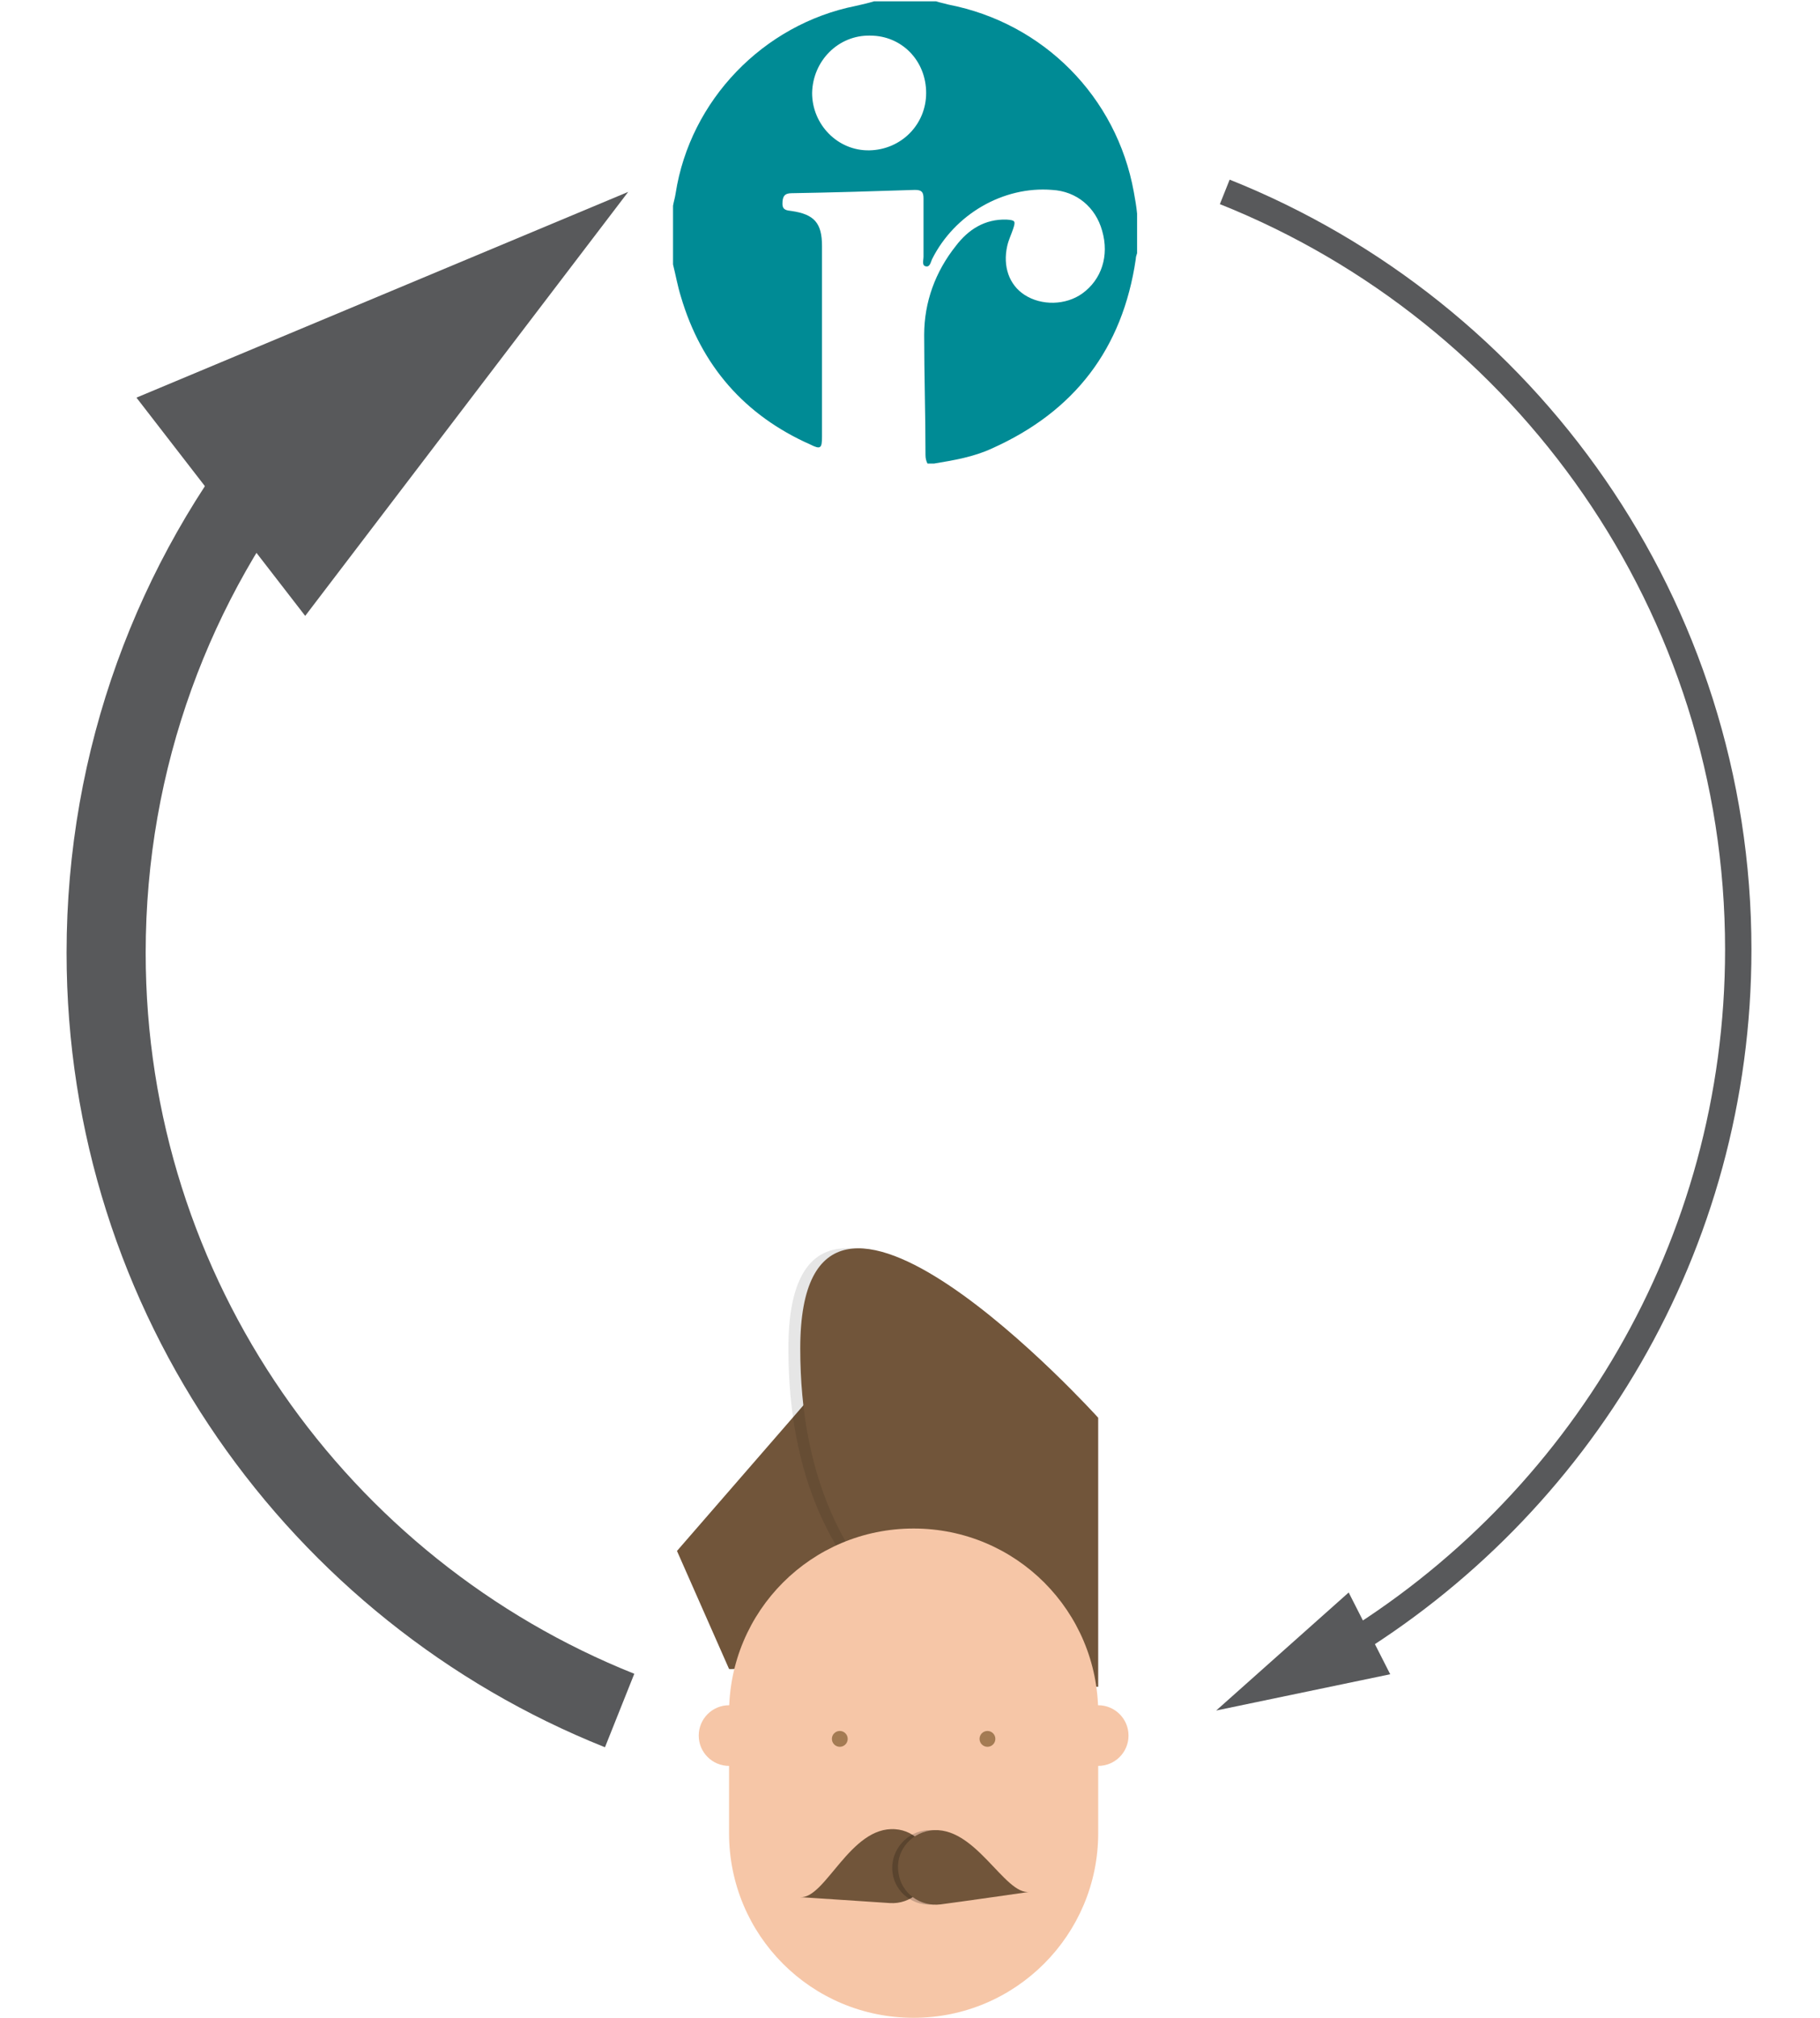 <?xml version="1.0" encoding="utf-8"?>
<!-- Generator: Adobe Illustrator 17.1.0, SVG Export Plug-In . SVG Version: 6.00 Build 0)  -->
<!DOCTYPE svg PUBLIC "-//W3C//DTD SVG 1.1//EN" "http://www.w3.org/Graphics/SVG/1.1/DTD/svg11.dtd">
<svg version="1.1" xmlns="http://www.w3.org/2000/svg" xmlns:xlink="http://www.w3.org/1999/xlink" x="0px" y="0px"
	 viewBox="0 0 276.1 306" enable-background="new 0 0 276.1 306" xml:space="preserve">
<g id="bg">
</g>
<g id="Layer_1">
	<g>
		<g>
			<g>
				<g>
					<g>
						<g>
							<defs>
								<path id="SVGID_45_" d="M102.7,235.2l25.1-28.9c0,0,26.6-13.8,26.6,6.4s-32.8,40.4-43.8,40.4L102.7,235.2z"/>
							</defs>
							<use xlink:href="#SVGID_45_"  overflow="visible" fill="#71553A"/>
							<clipPath id="SVGID_46_">
								<use xlink:href="#SVGID_45_"  overflow="visible"/>
							</clipPath>
							<g clip-path="url(#SVGID_46_)">
								<path fill="#71553A" d="M138.6,301.9c-15.5,0-28-12.5-28-28v-18.2c0-15.5,12.5-28,28-28s28,12.5,28,28v18.2
									C166.6,289.4,154.1,301.9,138.6,301.9z"/>
							</g>
						</g>
						<g>
							<g opacity="0.1">
								<path fill="#010101" d="M164.8,255.8c-17.5,0-45.2-11.8-45.2-51.3s45.2,10.5,45.2,10.5V255.8z"/>
							</g>
							<g>
								<path fill="#71553A" d="M166.6,255.8c-17.5,0-45.2-11.8-45.2-51.3s45.2,10.5,45.2,10.5V255.8z"/>
							</g>
						</g>
					</g>
					<g>
						<path fill="#F6C6A7" d="M138.6,306c-15.5,0-28-12.5-28-28v-18.2c0-15.5,12.5-28,28-28s28,12.5,28,28V278
							C166.6,293.4,154.1,306,138.6,306z"/>
					</g>
					<g>
						<circle fill="#A47B53" cx="127.4" cy="263.7" r="1.2"/>
						<circle fill="#A47B53" cx="149.8" cy="263.7" r="1.2"/>
					</g>
					<circle fill="#F6C6A7" cx="166.6" cy="263.2" r="4.6"/>
					<circle fill="#F6C6A7" cx="110.6" cy="263.2" r="4.6"/>
					<g>
						<path fill="#71553A" d="M141,283.4c-0.2,3.1-2.9,5.4-6,5.2c-3.1-0.2-13.6-0.9-13.6-0.9c3.8,0.3,7.6-10.8,14.4-10.3
							C138.9,277.6,141.3,280.3,141,283.4z"/>
						<g>
							<g opacity="0.2">
								<path fill="#010101" d="M135.4,284c0.4,3.1,3.3,5.2,6.4,4.8c3.1-0.4,13.5-1.9,13.5-1.9c-3.8,0.6-8.3-10.3-15.1-9.3
									C137.1,278.1,135,281,135.4,284z"/>
							</g>
							<g>
								<path fill="#71553A" d="M136.3,284c0.4,3.1,3.3,5.2,6.4,4.8c3.1-0.4,13.5-1.9,13.5-1.9c-3.8,0.6-8.3-10.3-15.1-9.3
									C137.9,278.1,135.8,281,136.3,284z"/>
							</g>
						</g>
					</g>
				</g>
			</g>
		</g>
		<g>
			<path fill="#008B95" d="M132.6,0.2c3.1,0,6.2,0,9.4,0c0.6,0.2,1.2,0.3,1.9,0.5c14.4,2.8,25.5,14,28.1,28.4
				c0.2,1.1,0.4,2.2,0.5,3.3c0,2,0,4,0,6c-0.1,0.3-0.2,0.6-0.2,0.9c-2,13.6-9.3,23.1-21.8,28.7c-2.8,1.3-5.8,1.8-8.8,2.3
				c-0.3,0-0.6,0-1,0c-0.2-0.4-0.3-0.8-0.3-1.3c0-6.1-0.2-12.2-0.2-18.2c0-5,1.7-9.6,4.8-13.5c1.9-2.5,4.4-4.1,7.7-4
				c1.3,0.1,1.4,0.2,1,1.4c-0.3,0.9-0.7,1.7-0.9,2.6c-0.7,3.1,0.3,5.9,2.6,7.4c2.6,1.7,6.3,1.6,8.8-0.2c2.9-2.1,4.1-5.7,3-9.5
				c-1-3.6-3.9-6-7.6-6.2c-7.4-0.6-14.8,3.7-18.2,10.5c-0.2,0.4-0.3,1.2-0.9,1.1c-0.7-0.1-0.4-0.9-0.4-1.5c0-2.9,0-5.8,0-8.8
				c0-1-0.3-1.3-1.3-1.3c-6.2,0.2-12.5,0.4-18.7,0.5c-1.1,0-1.4,0.5-1.4,1.6c0,1,0.7,1,1.4,1.1c3.4,0.5,4.6,1.8,4.6,5.3
				c0,9.6,0,19.3,0,28.9c0,1.8-0.2,2-1.8,1.2C113,63,106.4,55.5,103.3,45c-0.5-1.6-0.8-3.3-1.2-4.9c0-3,0-5.9,0-8.9
				c0.1-0.6,0.3-1.2,0.4-1.9c2.2-14.1,13.3-25.6,27.3-28.4C130.7,0.7,131.6,0.5,132.6,0.2z M140.5,14.1c0-4.9-3.7-8.7-8.5-8.7
				c-4.8-0.1-8.7,3.8-8.8,8.7c0,4.8,3.9,8.8,8.7,8.7C136.7,22.7,140.5,18.9,140.5,14.1z"/>
		</g>
		<g>
			<g>
				<path fill="none" stroke="#58595B" stroke-width="4" stroke-miterlimit="10" d="M185.8,29.1c45.6,18.2,77.9,62.8,77.9,114.9
					c0,45-24.1,84.4-60.1,106.1"/>
				<g>
					<polygon fill="#58595B" points="204.6,241.5 184.5,259.4 210.9,253.9 					"/>
				</g>
			</g>
		</g>
		<g>
			<g>
				<path fill="none" stroke="#58595B" stroke-width="12" stroke-miterlimit="10" d="M94,259.4c-45.6-18.2-77.9-62.8-77.9-114.9
					c0-29.5,10.3-56.6,27.6-77.9"/>
				<g>
					<polygon fill="#58595B" points="46.3,93.4 95.3,29.1 20.7,60.3 					"/>
				</g>
			</g>
		</g>
	</g>
</g>
</svg>
